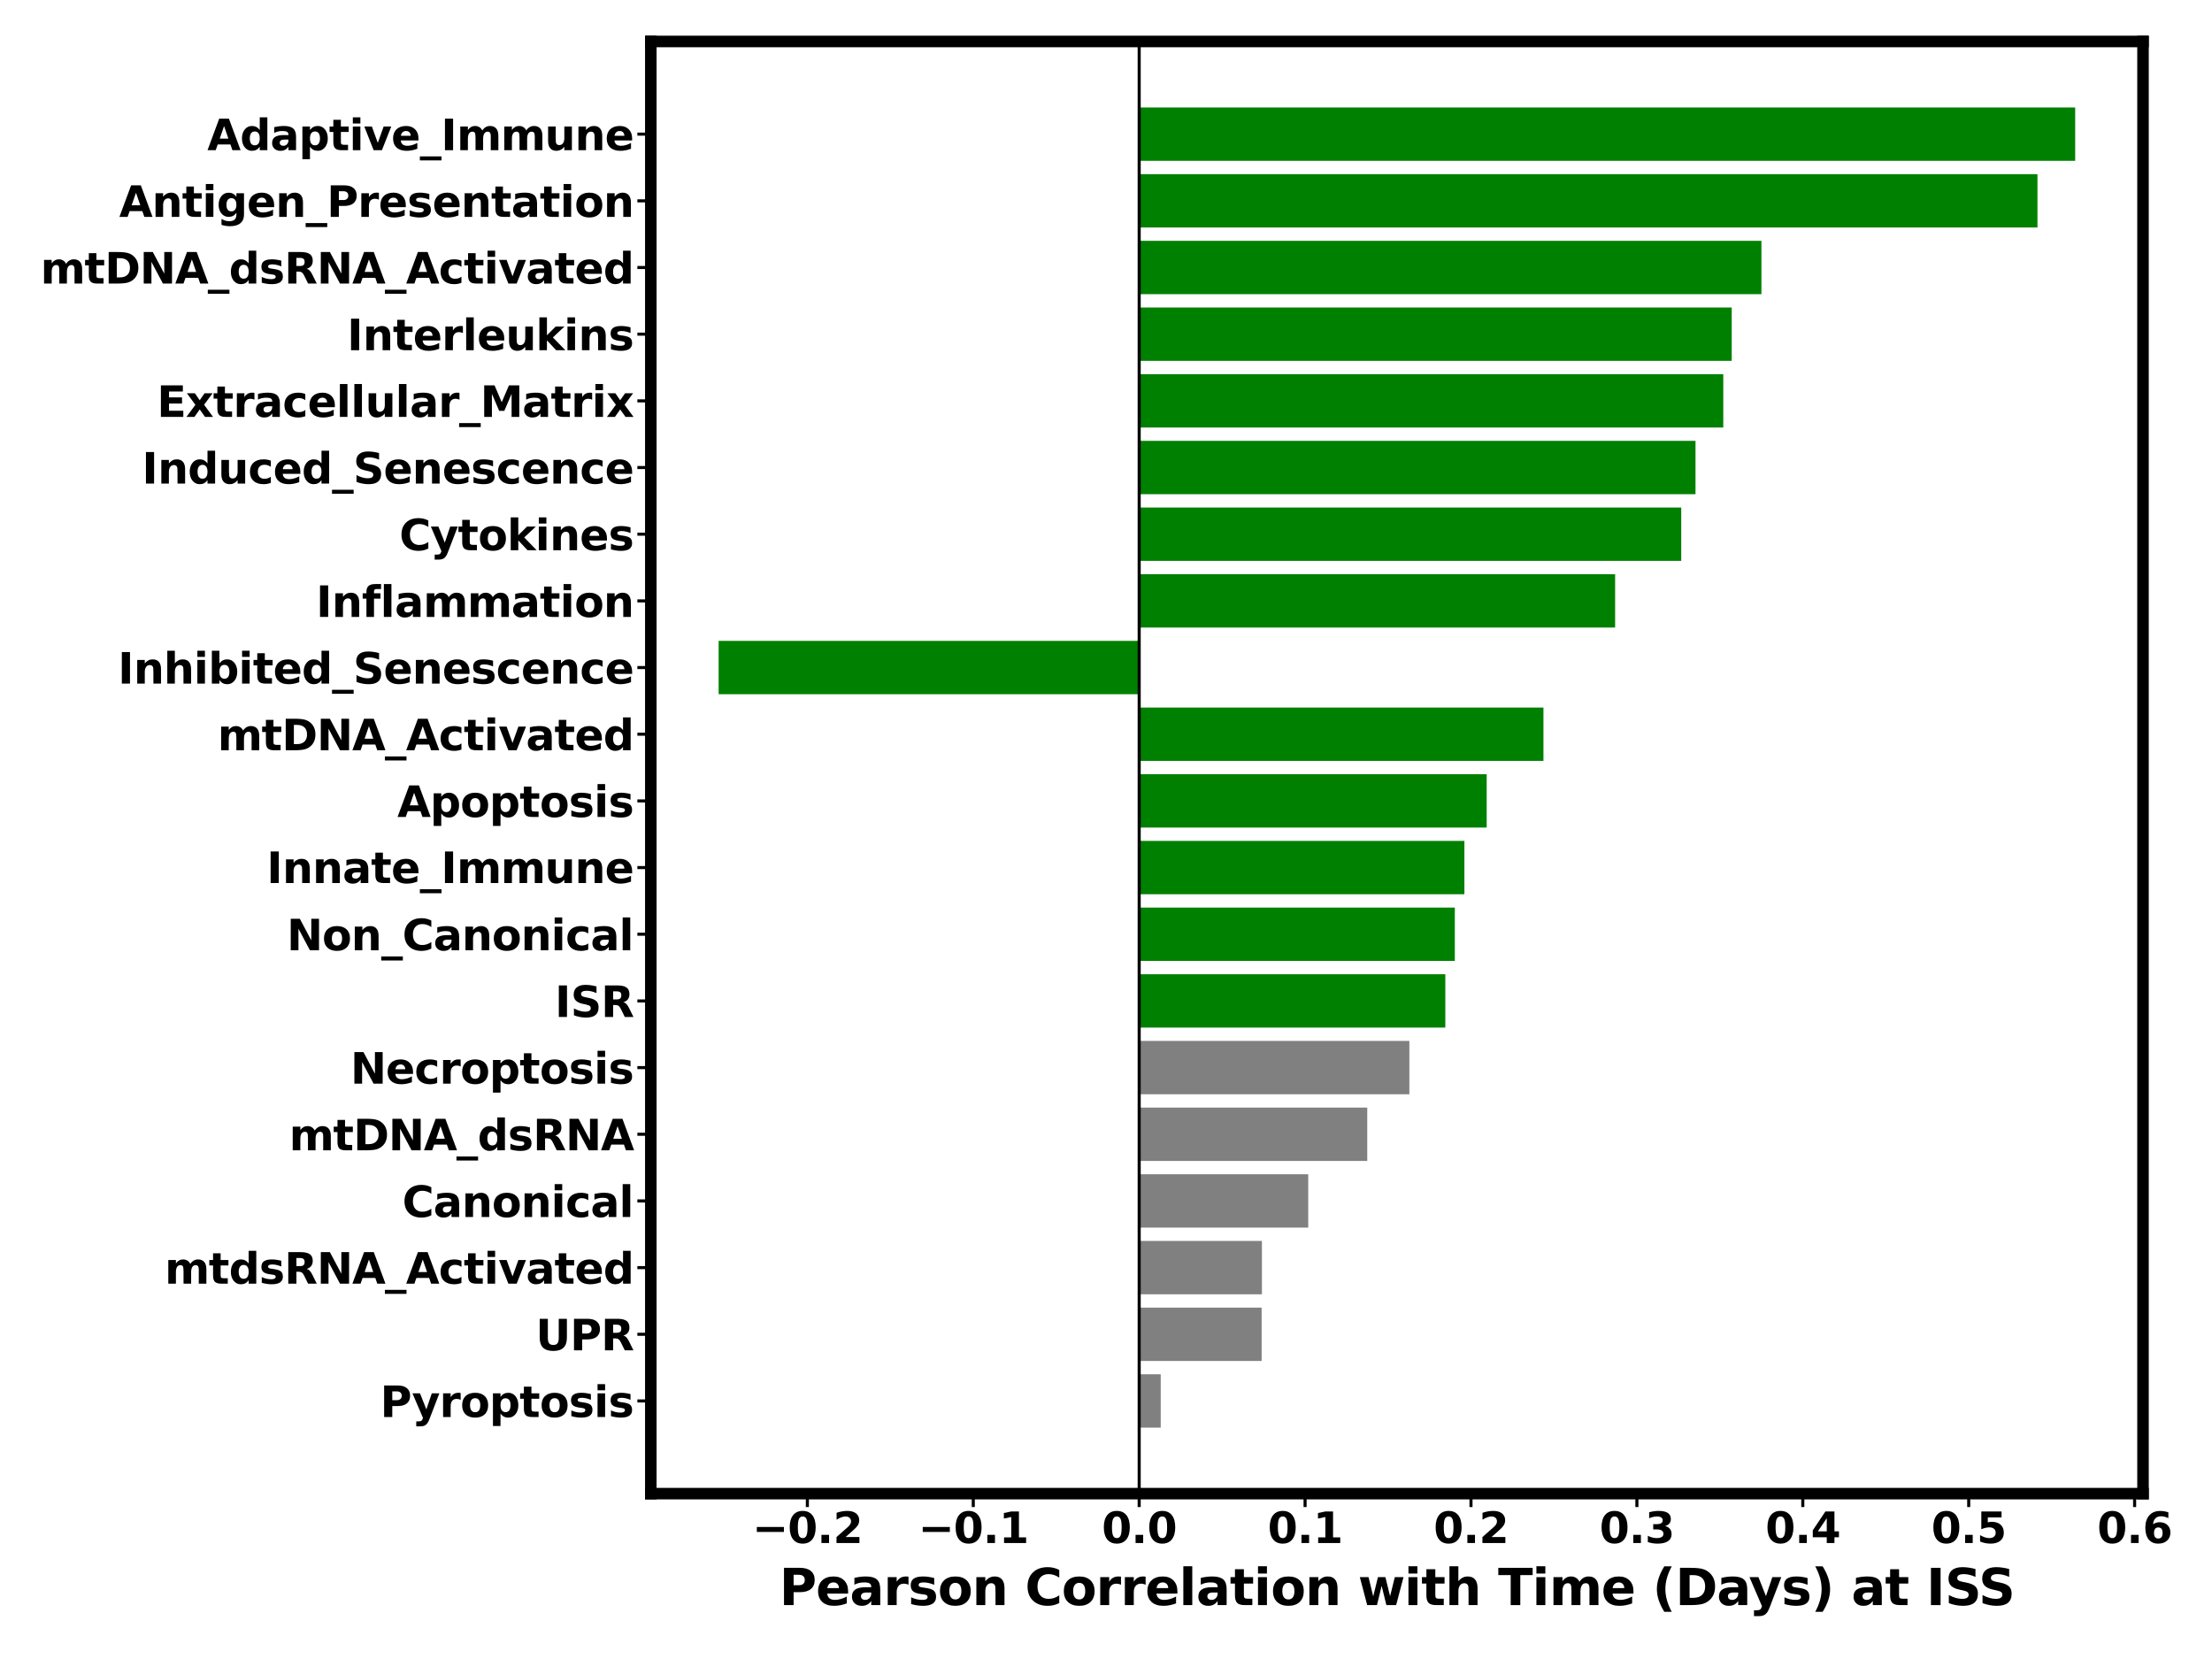 <?xml version="1.0" encoding="utf-8" standalone="no"?>
<!DOCTYPE svg PUBLIC "-//W3C//DTD SVG 1.1//EN"
  "http://www.w3.org/Graphics/SVG/1.1/DTD/svg11.dtd">
<svg xmlns:xlink="http://www.w3.org/1999/xlink" width="576pt" height="432pt" viewBox="0 0 576 432" xmlns="http://www.w3.org/2000/svg" version="1.1">
 <defs>
  <style type="text/css">*{stroke-linejoin: round; stroke-linecap: butt}</style>
 </defs>
 <g id="figure_1">
  <g id="patch_1">
   <path d="M 0 432 
L 576 432 
L 576 0 
L 0 0 
z
" style="fill: #ffffff"/>
  </g>
  <g id="axes_1">
   <g id="patch_2">
    <path d="M 169.47 388.94 
L 558.035 388.94 
L 558.035 10.8 
L 169.47 10.8 
z
" style="fill: #ffffff"/>
   </g>
   <g id="patch_3">
    <path d="M 296.64 27.988 
L 540.373 27.988 
L 540.373 41.878 
L 296.64 41.878 
z
" clip-path="url(#p797c27c573)" style="fill: #008000"/>
   </g>
   <g id="patch_4">
    <path d="M 296.64 45.35 
L 530.553 45.35 
L 530.553 59.239 
L 296.64 59.239 
z
" clip-path="url(#p797c27c573)" style="fill: #008000"/>
   </g>
   <g id="patch_5">
    <path d="M 296.64 62.712 
L 458.673 62.712 
L 458.673 76.601 
L 296.64 76.601 
z
" clip-path="url(#p797c27c573)" style="fill: #008000"/>
   </g>
   <g id="patch_6">
    <path d="M 296.64 80.074 
L 450.935 80.074 
L 450.935 93.963 
L 296.64 93.963 
z
" clip-path="url(#p797c27c573)" style="fill: #008000"/>
   </g>
   <g id="patch_7">
    <path d="M 296.64 97.435 
L 448.739 97.435 
L 448.739 111.325 
L 296.64 111.325 
z
" clip-path="url(#p797c27c573)" style="fill: #008000"/>
   </g>
   <g id="patch_8">
    <path d="M 296.64 114.797 
L 441.508 114.797 
L 441.508 128.687 
L 296.64 128.687 
z
" clip-path="url(#p797c27c573)" style="fill: #008000"/>
   </g>
   <g id="patch_9">
    <path d="M 296.64 132.159 
L 437.791 132.159 
L 437.791 146.048 
L 296.64 146.048 
z
" clip-path="url(#p797c27c573)" style="fill: #008000"/>
   </g>
   <g id="patch_10">
    <path d="M 296.64 149.521 
L 420.574 149.521 
L 420.574 163.41 
L 296.64 163.41 
z
" clip-path="url(#p797c27c573)" style="fill: #008000"/>
   </g>
   <g id="patch_11">
    <path d="M 296.64 166.883 
L 187.132 166.883 
L 187.132 180.772 
L 296.64 180.772 
z
" clip-path="url(#p797c27c573)" style="fill: #008000"/>
   </g>
   <g id="patch_12">
    <path d="M 296.64 184.244 
L 401.911 184.244 
L 401.911 198.134 
L 296.64 198.134 
z
" clip-path="url(#p797c27c573)" style="fill: #008000"/>
   </g>
   <g id="patch_13">
    <path d="M 296.64 201.606 
L 387.131 201.606 
L 387.131 215.496 
L 296.64 215.496 
z
" clip-path="url(#p797c27c573)" style="fill: #008000"/>
   </g>
   <g id="patch_14">
    <path d="M 296.64 218.968 
L 381.326 218.968 
L 381.326 232.857 
L 296.64 232.857 
z
" clip-path="url(#p797c27c573)" style="fill: #008000"/>
   </g>
   <g id="patch_15">
    <path d="M 296.64 236.33 
L 378.834 236.33 
L 378.834 250.219 
L 296.64 250.219 
z
" clip-path="url(#p797c27c573)" style="fill: #008000"/>
   </g>
   <g id="patch_16">
    <path d="M 296.64 253.692 
L 376.359 253.692 
L 376.359 267.581 
L 296.64 267.581 
z
" clip-path="url(#p797c27c573)" style="fill: #008000"/>
   </g>
   <g id="patch_17">
    <path d="M 296.64 271.053 
L 366.999 271.053 
L 366.999 284.943 
L 296.64 284.943 
z
" clip-path="url(#p797c27c573)" style="fill: #808080"/>
   </g>
   <g id="patch_18">
    <path d="M 296.64 288.415 
L 356.03 288.415 
L 356.03 302.305 
L 296.64 302.305 
z
" clip-path="url(#p797c27c573)" style="fill: #808080"/>
   </g>
   <g id="patch_19">
    <path d="M 296.64 305.777 
L 340.659 305.777 
L 340.659 319.666 
L 296.64 319.666 
z
" clip-path="url(#p797c27c573)" style="fill: #808080"/>
   </g>
   <g id="patch_20">
    <path d="M 296.64 323.139 
L 328.601 323.139 
L 328.601 337.028 
L 296.64 337.028 
z
" clip-path="url(#p797c27c573)" style="fill: #808080"/>
   </g>
   <g id="patch_21">
    <path d="M 296.64 340.501 
L 328.523 340.501 
L 328.523 354.39 
L 296.64 354.39 
z
" clip-path="url(#p797c27c573)" style="fill: #808080"/>
   </g>
   <g id="patch_22">
    <path d="M 296.64 357.862 
L 302.25 357.862 
L 302.25 371.752 
L 296.64 371.752 
z
" clip-path="url(#p797c27c573)" style="fill: #808080"/>
   </g>
   <g id="matplotlib.axis_1">
    <g id="xtick_1">
     <g id="line2d_1">
      <defs>
       <path id="m3dc646b0df" d="M 0 0 
L 0 3.5 
" style="stroke: #000000; stroke-width: 0.8"/>
      </defs>
      <g>
       <use xlink:href="#m3dc646b0df" x="210.236" y="388.94" style="stroke: #000000; stroke-width: 0.8"/>
      </g>
     </g>
     <g id="text_1">
      <!-- −0.2 -->
      <g transform="translate(195.885 401.798) scale(0.11 -0.11)">
       <defs>
        <path id="DejaVuSans-Bold-2212" d="M 678 2375 
L 4684 2375 
L 4684 1638 
L 678 1638 
L 678 2375 
z
" transform="scale(0.016)"/>
        <path id="DejaVuSans-Bold-30" d="M 2944 2338 
Q 2944 3213 2780 3570 
Q 2616 3928 2228 3928 
Q 1841 3928 1675 3570 
Q 1509 3213 1509 2338 
Q 1509 1453 1675 1090 
Q 1841 728 2228 728 
Q 2613 728 2778 1090 
Q 2944 1453 2944 2338 
z
M 4147 2328 
Q 4147 1169 3647 539 
Q 3147 -91 2228 -91 
Q 1306 -91 806 539 
Q 306 1169 306 2328 
Q 306 3491 806 4120 
Q 1306 4750 2228 4750 
Q 3147 4750 3647 4120 
Q 4147 3491 4147 2328 
z
" transform="scale(0.016)"/>
        <path id="DejaVuSans-Bold-2e" d="M 653 1209 
L 1778 1209 
L 1778 0 
L 653 0 
L 653 1209 
z
" transform="scale(0.016)"/>
        <path id="DejaVuSans-Bold-32" d="M 1844 884 
L 3897 884 
L 3897 0 
L 506 0 
L 506 884 
L 2209 2388 
Q 2438 2594 2547 2791 
Q 2656 2988 2656 3200 
Q 2656 3528 2436 3728 
Q 2216 3928 1850 3928 
Q 1569 3928 1234 3808 
Q 900 3688 519 3450 
L 519 4475 
Q 925 4609 1322 4679 
Q 1719 4750 2100 4750 
Q 2938 4750 3402 4381 
Q 3866 4013 3866 3353 
Q 3866 2972 3669 2642 
Q 3472 2313 2841 1759 
L 1844 884 
z
" transform="scale(0.016)"/>
       </defs>
       <use xlink:href="#DejaVuSans-Bold-2212"/>
       <use xlink:href="#DejaVuSans-Bold-30" x="83.789"/>
       <use xlink:href="#DejaVuSans-Bold-2e" x="153.369"/>
       <use xlink:href="#DejaVuSans-Bold-32" x="191.357"/>
      </g>
     </g>
    </g>
    <g id="xtick_2">
     <g id="line2d_2">
      <g>
       <use xlink:href="#m3dc646b0df" x="253.438" y="388.94" style="stroke: #000000; stroke-width: 0.8"/>
      </g>
     </g>
     <g id="text_2">
      <!-- −0.1 -->
      <g transform="translate(239.086 401.798) scale(0.11 -0.11)">
       <defs>
        <path id="DejaVuSans-Bold-31" d="M 750 831 
L 1813 831 
L 1813 3847 
L 722 3622 
L 722 4441 
L 1806 4666 
L 2950 4666 
L 2950 831 
L 4013 831 
L 4013 0 
L 750 0 
L 750 831 
z
" transform="scale(0.016)"/>
       </defs>
       <use xlink:href="#DejaVuSans-Bold-2212"/>
       <use xlink:href="#DejaVuSans-Bold-30" x="83.789"/>
       <use xlink:href="#DejaVuSans-Bold-2e" x="153.369"/>
       <use xlink:href="#DejaVuSans-Bold-31" x="191.357"/>
      </g>
     </g>
    </g>
    <g id="xtick_3">
     <g id="line2d_3">
      <g>
       <use xlink:href="#m3dc646b0df" x="296.64" y="388.94" style="stroke: #000000; stroke-width: 0.8"/>
      </g>
     </g>
     <g id="text_3">
      <!-- 0.0 -->
      <g transform="translate(286.897 401.798) scale(0.11 -0.11)">
       <use xlink:href="#DejaVuSans-Bold-30"/>
       <use xlink:href="#DejaVuSans-Bold-2e" x="69.58"/>
       <use xlink:href="#DejaVuSans-Bold-30" x="107.568"/>
      </g>
     </g>
    </g>
    <g id="xtick_4">
     <g id="line2d_4">
      <g>
       <use xlink:href="#m3dc646b0df" x="339.841" y="388.94" style="stroke: #000000; stroke-width: 0.8"/>
      </g>
     </g>
     <g id="text_4">
      <!-- 0.1 -->
      <g transform="translate(330.099 401.798) scale(0.11 -0.11)">
       <use xlink:href="#DejaVuSans-Bold-30"/>
       <use xlink:href="#DejaVuSans-Bold-2e" x="69.58"/>
       <use xlink:href="#DejaVuSans-Bold-31" x="107.568"/>
      </g>
     </g>
    </g>
    <g id="xtick_5">
     <g id="line2d_5">
      <g>
       <use xlink:href="#m3dc646b0df" x="383.043" y="388.94" style="stroke: #000000; stroke-width: 0.8"/>
      </g>
     </g>
     <g id="text_5">
      <!-- 0.2 -->
      <g transform="translate(373.3 401.798) scale(0.11 -0.11)">
       <use xlink:href="#DejaVuSans-Bold-30"/>
       <use xlink:href="#DejaVuSans-Bold-2e" x="69.58"/>
       <use xlink:href="#DejaVuSans-Bold-32" x="107.568"/>
      </g>
     </g>
    </g>
    <g id="xtick_6">
     <g id="line2d_6">
      <g>
       <use xlink:href="#m3dc646b0df" x="426.245" y="388.94" style="stroke: #000000; stroke-width: 0.8"/>
      </g>
     </g>
     <g id="text_6">
      <!-- 0.3 -->
      <g transform="translate(416.502 401.798) scale(0.11 -0.11)">
       <defs>
        <path id="DejaVuSans-Bold-33" d="M 2981 2516 
Q 3453 2394 3698 2092 
Q 3944 1791 3944 1325 
Q 3944 631 3412 270 
Q 2881 -91 1863 -91 
Q 1503 -91 1142 -33 
Q 781 25 428 141 
L 428 1069 
Q 766 900 1098 814 
Q 1431 728 1753 728 
Q 2231 728 2486 893 
Q 2741 1059 2741 1369 
Q 2741 1688 2480 1852 
Q 2219 2016 1709 2016 
L 1228 2016 
L 1228 2791 
L 1734 2791 
Q 2188 2791 2409 2933 
Q 2631 3075 2631 3366 
Q 2631 3634 2415 3781 
Q 2200 3928 1806 3928 
Q 1516 3928 1219 3862 
Q 922 3797 628 3669 
L 628 4550 
Q 984 4650 1334 4700 
Q 1684 4750 2022 4750 
Q 2931 4750 3382 4451 
Q 3834 4153 3834 3553 
Q 3834 3144 3618 2883 
Q 3403 2622 2981 2516 
z
" transform="scale(0.016)"/>
       </defs>
       <use xlink:href="#DejaVuSans-Bold-30"/>
       <use xlink:href="#DejaVuSans-Bold-2e" x="69.58"/>
       <use xlink:href="#DejaVuSans-Bold-33" x="107.568"/>
      </g>
     </g>
    </g>
    <g id="xtick_7">
     <g id="line2d_7">
      <g>
       <use xlink:href="#m3dc646b0df" x="469.447" y="388.94" style="stroke: #000000; stroke-width: 0.8"/>
      </g>
     </g>
     <g id="text_7">
      <!-- 0.4 -->
      <g transform="translate(459.704 401.798) scale(0.11 -0.11)">
       <defs>
        <path id="DejaVuSans-Bold-34" d="M 2356 3675 
L 1038 1722 
L 2356 1722 
L 2356 3675 
z
M 2156 4666 
L 3494 4666 
L 3494 1722 
L 4159 1722 
L 4159 850 
L 3494 850 
L 3494 0 
L 2356 0 
L 2356 850 
L 288 850 
L 288 1881 
L 2156 4666 
z
" transform="scale(0.016)"/>
       </defs>
       <use xlink:href="#DejaVuSans-Bold-30"/>
       <use xlink:href="#DejaVuSans-Bold-2e" x="69.58"/>
       <use xlink:href="#DejaVuSans-Bold-34" x="107.568"/>
      </g>
     </g>
    </g>
    <g id="xtick_8">
     <g id="line2d_8">
      <g>
       <use xlink:href="#m3dc646b0df" x="512.648" y="388.94" style="stroke: #000000; stroke-width: 0.8"/>
      </g>
     </g>
     <g id="text_8">
      <!-- 0.5 -->
      <g transform="translate(502.906 401.798) scale(0.11 -0.11)">
       <defs>
        <path id="DejaVuSans-Bold-35" d="M 678 4666 
L 3669 4666 
L 3669 3781 
L 1638 3781 
L 1638 3059 
Q 1775 3097 1914 3117 
Q 2053 3138 2203 3138 
Q 3056 3138 3531 2711 
Q 4006 2284 4006 1522 
Q 4006 766 3489 337 
Q 2972 -91 2053 -91 
Q 1656 -91 1267 -14 
Q 878 63 494 219 
L 494 1166 
Q 875 947 1217 837 
Q 1559 728 1863 728 
Q 2300 728 2551 942 
Q 2803 1156 2803 1522 
Q 2803 1891 2551 2103 
Q 2300 2316 1863 2316 
Q 1603 2316 1309 2248 
Q 1016 2181 678 2041 
L 678 4666 
z
" transform="scale(0.016)"/>
       </defs>
       <use xlink:href="#DejaVuSans-Bold-30"/>
       <use xlink:href="#DejaVuSans-Bold-2e" x="69.58"/>
       <use xlink:href="#DejaVuSans-Bold-35" x="107.568"/>
      </g>
     </g>
    </g>
    <g id="xtick_9">
     <g id="line2d_9">
      <g>
       <use xlink:href="#m3dc646b0df" x="555.85" y="388.94" style="stroke: #000000; stroke-width: 0.8"/>
      </g>
     </g>
     <g id="text_9">
      <!-- 0.6 -->
      <g transform="translate(546.107 401.798) scale(0.11 -0.11)">
       <defs>
        <path id="DejaVuSans-Bold-36" d="M 2316 2303 
Q 2000 2303 1842 2098 
Q 1684 1894 1684 1484 
Q 1684 1075 1842 870 
Q 2000 666 2316 666 
Q 2634 666 2792 870 
Q 2950 1075 2950 1484 
Q 2950 1894 2792 2098 
Q 2634 2303 2316 2303 
z
M 3803 4544 
L 3803 3681 
Q 3506 3822 3243 3889 
Q 2981 3956 2731 3956 
Q 2194 3956 1894 3657 
Q 1594 3359 1544 2772 
Q 1750 2925 1990 3001 
Q 2231 3078 2516 3078 
Q 3231 3078 3670 2659 
Q 4109 2241 4109 1563 
Q 4109 813 3618 361 
Q 3128 -91 2303 -91 
Q 1394 -91 895 523 
Q 397 1138 397 2266 
Q 397 3422 980 4083 
Q 1563 4744 2578 4744 
Q 2900 4744 3203 4694 
Q 3506 4644 3803 4544 
z
" transform="scale(0.016)"/>
       </defs>
       <use xlink:href="#DejaVuSans-Bold-30"/>
       <use xlink:href="#DejaVuSans-Bold-2e" x="69.58"/>
       <use xlink:href="#DejaVuSans-Bold-36" x="107.568"/>
      </g>
     </g>
    </g>
    <g id="text_10">
     <!-- Pearson Correlation with Time (Days) at ISS -->
     <g transform="translate(202.931 417.964) scale(0.13 -0.13)">
      <defs>
       <path id="DejaVuSans-Bold-50" d="M 588 4666 
L 2584 4666 
Q 3475 4666 3951 4270 
Q 4428 3875 4428 3144 
Q 4428 2409 3951 2014 
Q 3475 1619 2584 1619 
L 1791 1619 
L 1791 0 
L 588 0 
L 588 4666 
z
M 1791 3794 
L 1791 2491 
L 2456 2491 
Q 2806 2491 2997 2661 
Q 3188 2831 3188 3144 
Q 3188 3456 2997 3625 
Q 2806 3794 2456 3794 
L 1791 3794 
z
" transform="scale(0.016)"/>
       <path id="DejaVuSans-Bold-65" d="M 4031 1759 
L 4031 1441 
L 1416 1441 
Q 1456 1047 1700 850 
Q 1944 653 2381 653 
Q 2734 653 3104 758 
Q 3475 863 3866 1075 
L 3866 213 
Q 3469 63 3072 -14 
Q 2675 -91 2278 -91 
Q 1328 -91 801 392 
Q 275 875 275 1747 
Q 275 2603 792 3093 
Q 1309 3584 2216 3584 
Q 3041 3584 3536 3087 
Q 4031 2591 4031 1759 
z
M 2881 2131 
Q 2881 2450 2695 2645 
Q 2509 2841 2209 2841 
Q 1884 2841 1681 2658 
Q 1478 2475 1428 2131 
L 2881 2131 
z
" transform="scale(0.016)"/>
       <path id="DejaVuSans-Bold-61" d="M 2106 1575 
Q 1756 1575 1579 1456 
Q 1403 1338 1403 1106 
Q 1403 894 1545 773 
Q 1688 653 1941 653 
Q 2256 653 2472 879 
Q 2688 1106 2688 1447 
L 2688 1575 
L 2106 1575 
z
M 3816 1997 
L 3816 0 
L 2688 0 
L 2688 519 
Q 2463 200 2181 54 
Q 1900 -91 1497 -91 
Q 953 -91 614 226 
Q 275 544 275 1050 
Q 275 1666 698 1953 
Q 1122 2241 2028 2241 
L 2688 2241 
L 2688 2328 
Q 2688 2594 2478 2717 
Q 2269 2841 1825 2841 
Q 1466 2841 1156 2769 
Q 847 2697 581 2553 
L 581 3406 
Q 941 3494 1303 3539 
Q 1666 3584 2028 3584 
Q 2975 3584 3395 3211 
Q 3816 2838 3816 1997 
z
" transform="scale(0.016)"/>
       <path id="DejaVuSans-Bold-72" d="M 3138 2547 
Q 2991 2616 2845 2648 
Q 2700 2681 2553 2681 
Q 2122 2681 1889 2404 
Q 1656 2128 1656 1613 
L 1656 0 
L 538 0 
L 538 3500 
L 1656 3500 
L 1656 2925 
Q 1872 3269 2151 3426 
Q 2431 3584 2822 3584 
Q 2878 3584 2943 3579 
Q 3009 3575 3134 3559 
L 3138 2547 
z
" transform="scale(0.016)"/>
       <path id="DejaVuSans-Bold-73" d="M 3272 3391 
L 3272 2541 
Q 2913 2691 2578 2766 
Q 2244 2841 1947 2841 
Q 1628 2841 1473 2761 
Q 1319 2681 1319 2516 
Q 1319 2381 1436 2309 
Q 1553 2238 1856 2203 
L 2053 2175 
Q 2913 2066 3209 1816 
Q 3506 1566 3506 1031 
Q 3506 472 3093 190 
Q 2681 -91 1863 -91 
Q 1516 -91 1145 -36 
Q 775 19 384 128 
L 384 978 
Q 719 816 1070 734 
Q 1422 653 1784 653 
Q 2113 653 2278 743 
Q 2444 834 2444 1013 
Q 2444 1163 2330 1236 
Q 2216 1309 1875 1350 
L 1678 1375 
Q 931 1469 631 1722 
Q 331 1975 331 2491 
Q 331 3047 712 3315 
Q 1094 3584 1881 3584 
Q 2191 3584 2531 3537 
Q 2872 3491 3272 3391 
z
" transform="scale(0.016)"/>
       <path id="DejaVuSans-Bold-6f" d="M 2203 2784 
Q 1831 2784 1636 2517 
Q 1441 2250 1441 1747 
Q 1441 1244 1636 976 
Q 1831 709 2203 709 
Q 2569 709 2762 976 
Q 2956 1244 2956 1747 
Q 2956 2250 2762 2517 
Q 2569 2784 2203 2784 
z
M 2203 3584 
Q 3106 3584 3614 3096 
Q 4122 2609 4122 1747 
Q 4122 884 3614 396 
Q 3106 -91 2203 -91 
Q 1297 -91 786 396 
Q 275 884 275 1747 
Q 275 2609 786 3096 
Q 1297 3584 2203 3584 
z
" transform="scale(0.016)"/>
       <path id="DejaVuSans-Bold-6e" d="M 4056 2131 
L 4056 0 
L 2931 0 
L 2931 347 
L 2931 1631 
Q 2931 2084 2911 2256 
Q 2891 2428 2841 2509 
Q 2775 2619 2662 2680 
Q 2550 2741 2406 2741 
Q 2056 2741 1856 2470 
Q 1656 2200 1656 1722 
L 1656 0 
L 538 0 
L 538 3500 
L 1656 3500 
L 1656 2988 
Q 1909 3294 2193 3439 
Q 2478 3584 2822 3584 
Q 3428 3584 3742 3212 
Q 4056 2841 4056 2131 
z
" transform="scale(0.016)"/>
       <path id="DejaVuSans-Bold-20" transform="scale(0.016)"/>
       <path id="DejaVuSans-Bold-43" d="M 4288 256 
Q 3956 84 3597 -3 
Q 3238 -91 2847 -91 
Q 1681 -91 1000 561 
Q 319 1213 319 2328 
Q 319 3447 1000 4098 
Q 1681 4750 2847 4750 
Q 3238 4750 3597 4662 
Q 3956 4575 4288 4403 
L 4288 3438 
Q 3953 3666 3628 3772 
Q 3303 3878 2944 3878 
Q 2300 3878 1931 3465 
Q 1563 3053 1563 2328 
Q 1563 1606 1931 1193 
Q 2300 781 2944 781 
Q 3303 781 3628 887 
Q 3953 994 4288 1222 
L 4288 256 
z
" transform="scale(0.016)"/>
       <path id="DejaVuSans-Bold-6c" d="M 538 4863 
L 1656 4863 
L 1656 0 
L 538 0 
L 538 4863 
z
" transform="scale(0.016)"/>
       <path id="DejaVuSans-Bold-74" d="M 1759 4494 
L 1759 3500 
L 2913 3500 
L 2913 2700 
L 1759 2700 
L 1759 1216 
Q 1759 972 1856 886 
Q 1953 800 2241 800 
L 2816 800 
L 2816 0 
L 1856 0 
Q 1194 0 917 276 
Q 641 553 641 1216 
L 641 2700 
L 84 2700 
L 84 3500 
L 641 3500 
L 641 4494 
L 1759 4494 
z
" transform="scale(0.016)"/>
       <path id="DejaVuSans-Bold-69" d="M 538 3500 
L 1656 3500 
L 1656 0 
L 538 0 
L 538 3500 
z
M 538 4863 
L 1656 4863 
L 1656 3950 
L 538 3950 
L 538 4863 
z
" transform="scale(0.016)"/>
       <path id="DejaVuSans-Bold-77" d="M 225 3500 
L 1313 3500 
L 1900 1088 
L 2491 3500 
L 3425 3500 
L 4013 1113 
L 4603 3500 
L 5691 3500 
L 4769 0 
L 3547 0 
L 2956 2406 
L 2369 0 
L 1147 0 
L 225 3500 
z
" transform="scale(0.016)"/>
       <path id="DejaVuSans-Bold-68" d="M 4056 2131 
L 4056 0 
L 2931 0 
L 2931 347 
L 2931 1625 
Q 2931 2084 2911 2256 
Q 2891 2428 2841 2509 
Q 2775 2619 2662 2680 
Q 2550 2741 2406 2741 
Q 2056 2741 1856 2470 
Q 1656 2200 1656 1722 
L 1656 0 
L 538 0 
L 538 4863 
L 1656 4863 
L 1656 2988 
Q 1909 3294 2193 3439 
Q 2478 3584 2822 3584 
Q 3428 3584 3742 3212 
Q 4056 2841 4056 2131 
z
" transform="scale(0.016)"/>
       <path id="DejaVuSans-Bold-54" d="M 31 4666 
L 4331 4666 
L 4331 3756 
L 2784 3756 
L 2784 0 
L 1581 0 
L 1581 3756 
L 31 3756 
L 31 4666 
z
" transform="scale(0.016)"/>
       <path id="DejaVuSans-Bold-6d" d="M 3781 2919 
Q 3994 3244 4286 3414 
Q 4578 3584 4928 3584 
Q 5531 3584 5847 3212 
Q 6163 2841 6163 2131 
L 6163 0 
L 5038 0 
L 5038 1825 
Q 5041 1866 5042 1909 
Q 5044 1953 5044 2034 
Q 5044 2406 4934 2573 
Q 4825 2741 4581 2741 
Q 4263 2741 4089 2478 
Q 3916 2216 3909 1719 
L 3909 0 
L 2784 0 
L 2784 1825 
Q 2784 2406 2684 2573 
Q 2584 2741 2328 2741 
Q 2006 2741 1831 2477 
Q 1656 2213 1656 1722 
L 1656 0 
L 531 0 
L 531 3500 
L 1656 3500 
L 1656 2988 
Q 1863 3284 2130 3434 
Q 2397 3584 2719 3584 
Q 3081 3584 3359 3409 
Q 3638 3234 3781 2919 
z
" transform="scale(0.016)"/>
       <path id="DejaVuSans-Bold-28" d="M 2413 -844 
L 1484 -844 
Q 1006 -72 778 623 
Q 550 1319 550 2003 
Q 550 2688 779 3389 
Q 1009 4091 1484 4856 
L 2413 4856 
Q 2013 4116 1813 3408 
Q 1613 2700 1613 2009 
Q 1613 1319 1811 609 
Q 2009 -100 2413 -844 
z
" transform="scale(0.016)"/>
       <path id="DejaVuSans-Bold-44" d="M 1791 3756 
L 1791 909 
L 2222 909 
Q 2959 909 3348 1275 
Q 3738 1641 3738 2338 
Q 3738 3031 3350 3393 
Q 2963 3756 2222 3756 
L 1791 3756 
z
M 588 4666 
L 1856 4666 
Q 2919 4666 3439 4514 
Q 3959 4363 4331 4000 
Q 4659 3684 4818 3271 
Q 4978 2859 4978 2338 
Q 4978 1809 4818 1395 
Q 4659 981 4331 666 
Q 3956 303 3431 151 
Q 2906 0 1856 0 
L 588 0 
L 588 4666 
z
" transform="scale(0.016)"/>
       <path id="DejaVuSans-Bold-79" d="M 78 3500 
L 1197 3500 
L 2138 1125 
L 2938 3500 
L 4056 3500 
L 2584 -331 
Q 2363 -916 2067 -1148 
Q 1772 -1381 1288 -1381 
L 641 -1381 
L 641 -647 
L 991 -647 
Q 1275 -647 1404 -556 
Q 1534 -466 1606 -231 
L 1638 -134 
L 78 3500 
z
" transform="scale(0.016)"/>
       <path id="DejaVuSans-Bold-29" d="M 513 -844 
Q 913 -100 1113 609 
Q 1313 1319 1313 2009 
Q 1313 2700 1113 3408 
Q 913 4116 513 4856 
L 1441 4856 
Q 1916 4091 2145 3389 
Q 2375 2688 2375 2003 
Q 2375 1319 2147 623 
Q 1919 -72 1441 -844 
L 513 -844 
z
" transform="scale(0.016)"/>
       <path id="DejaVuSans-Bold-49" d="M 588 4666 
L 1791 4666 
L 1791 0 
L 588 0 
L 588 4666 
z
" transform="scale(0.016)"/>
       <path id="DejaVuSans-Bold-53" d="M 3834 4519 
L 3834 3531 
Q 3450 3703 3084 3790 
Q 2719 3878 2394 3878 
Q 1963 3878 1756 3759 
Q 1550 3641 1550 3391 
Q 1550 3203 1689 3098 
Q 1828 2994 2194 2919 
L 2706 2816 
Q 3484 2659 3812 2340 
Q 4141 2022 4141 1434 
Q 4141 663 3683 286 
Q 3225 -91 2284 -91 
Q 1841 -91 1394 -6 
Q 947 78 500 244 
L 500 1259 
Q 947 1022 1364 901 
Q 1781 781 2169 781 
Q 2563 781 2772 912 
Q 2981 1044 2981 1288 
Q 2981 1506 2839 1625 
Q 2697 1744 2272 1838 
L 1806 1941 
Q 1106 2091 782 2419 
Q 459 2747 459 3303 
Q 459 4000 909 4375 
Q 1359 4750 2203 4750 
Q 2588 4750 2994 4692 
Q 3400 4634 3834 4519 
z
" transform="scale(0.016)"/>
      </defs>
      <use xlink:href="#DejaVuSans-Bold-50"/>
      <use xlink:href="#DejaVuSans-Bold-65" x="73.291"/>
      <use xlink:href="#DejaVuSans-Bold-61" x="141.113"/>
      <use xlink:href="#DejaVuSans-Bold-72" x="208.594"/>
      <use xlink:href="#DejaVuSans-Bold-73" x="257.91"/>
      <use xlink:href="#DejaVuSans-Bold-6f" x="317.432"/>
      <use xlink:href="#DejaVuSans-Bold-6e" x="386.133"/>
      <use xlink:href="#DejaVuSans-Bold-20" x="457.324"/>
      <use xlink:href="#DejaVuSans-Bold-43" x="492.139"/>
      <use xlink:href="#DejaVuSans-Bold-6f" x="565.527"/>
      <use xlink:href="#DejaVuSans-Bold-72" x="634.229"/>
      <use xlink:href="#DejaVuSans-Bold-72" x="683.545"/>
      <use xlink:href="#DejaVuSans-Bold-65" x="732.861"/>
      <use xlink:href="#DejaVuSans-Bold-6c" x="800.684"/>
      <use xlink:href="#DejaVuSans-Bold-61" x="834.961"/>
      <use xlink:href="#DejaVuSans-Bold-74" x="902.441"/>
      <use xlink:href="#DejaVuSans-Bold-69" x="950.244"/>
      <use xlink:href="#DejaVuSans-Bold-6f" x="984.521"/>
      <use xlink:href="#DejaVuSans-Bold-6e" x="1053.223"/>
      <use xlink:href="#DejaVuSans-Bold-20" x="1124.414"/>
      <use xlink:href="#DejaVuSans-Bold-77" x="1159.229"/>
      <use xlink:href="#DejaVuSans-Bold-69" x="1251.611"/>
      <use xlink:href="#DejaVuSans-Bold-74" x="1285.889"/>
      <use xlink:href="#DejaVuSans-Bold-68" x="1333.691"/>
      <use xlink:href="#DejaVuSans-Bold-20" x="1404.883"/>
      <use xlink:href="#DejaVuSans-Bold-54" x="1439.697"/>
      <use xlink:href="#DejaVuSans-Bold-69" x="1507.91"/>
      <use xlink:href="#DejaVuSans-Bold-6d" x="1542.188"/>
      <use xlink:href="#DejaVuSans-Bold-65" x="1646.387"/>
      <use xlink:href="#DejaVuSans-Bold-20" x="1714.209"/>
      <use xlink:href="#DejaVuSans-Bold-28" x="1749.023"/>
      <use xlink:href="#DejaVuSans-Bold-44" x="1794.727"/>
      <use xlink:href="#DejaVuSans-Bold-61" x="1877.734"/>
      <use xlink:href="#DejaVuSans-Bold-79" x="1942.09"/>
      <use xlink:href="#DejaVuSans-Bold-73" x="2007.275"/>
      <use xlink:href="#DejaVuSans-Bold-29" x="2066.797"/>
      <use xlink:href="#DejaVuSans-Bold-20" x="2112.5"/>
      <use xlink:href="#DejaVuSans-Bold-61" x="2147.314"/>
      <use xlink:href="#DejaVuSans-Bold-74" x="2214.795"/>
      <use xlink:href="#DejaVuSans-Bold-20" x="2262.598"/>
      <use xlink:href="#DejaVuSans-Bold-49" x="2297.412"/>
      <use xlink:href="#DejaVuSans-Bold-53" x="2334.619"/>
      <use xlink:href="#DejaVuSans-Bold-53" x="2402.141"/>
     </g>
    </g>
   </g>
   <g id="matplotlib.axis_2">
    <g id="ytick_1">
     <g id="line2d_10">
      <defs>
       <path id="m6880f0f8ec" d="M 0 0 
L -3.5 0 
" style="stroke: #000000; stroke-width: 0.8"/>
      </defs>
      <g>
       <use xlink:href="#m6880f0f8ec" x="169.47" y="34.933" style="stroke: #000000; stroke-width: 0.8"/>
      </g>
     </g>
     <g id="text_11">
      <!-- Adaptive_Immune -->
      <g transform="translate(53.987 39.112) scale(0.11 -0.11)">
       <defs>
        <path id="DejaVuSans-Bold-41" d="M 3419 850 
L 1538 850 
L 1241 0 
L 31 0 
L 1759 4666 
L 3194 4666 
L 4922 0 
L 3713 0 
L 3419 850 
z
M 1838 1716 
L 3116 1716 
L 2478 3572 
L 1838 1716 
z
" transform="scale(0.016)"/>
        <path id="DejaVuSans-Bold-64" d="M 2919 2988 
L 2919 4863 
L 4044 4863 
L 4044 0 
L 2919 0 
L 2919 506 
Q 2688 197 2409 53 
Q 2131 -91 1766 -91 
Q 1119 -91 703 423 
Q 288 938 288 1747 
Q 288 2556 703 3070 
Q 1119 3584 1766 3584 
Q 2128 3584 2408 3439 
Q 2688 3294 2919 2988 
z
M 2181 722 
Q 2541 722 2730 984 
Q 2919 1247 2919 1747 
Q 2919 2247 2730 2509 
Q 2541 2772 2181 2772 
Q 1825 2772 1636 2509 
Q 1447 2247 1447 1747 
Q 1447 1247 1636 984 
Q 1825 722 2181 722 
z
" transform="scale(0.016)"/>
        <path id="DejaVuSans-Bold-70" d="M 1656 506 
L 1656 -1331 
L 538 -1331 
L 538 3500 
L 1656 3500 
L 1656 2988 
Q 1888 3294 2169 3439 
Q 2450 3584 2816 3584 
Q 3463 3584 3878 3070 
Q 4294 2556 4294 1747 
Q 4294 938 3878 423 
Q 3463 -91 2816 -91 
Q 2450 -91 2169 54 
Q 1888 200 1656 506 
z
M 2400 2772 
Q 2041 2772 1848 2508 
Q 1656 2244 1656 1747 
Q 1656 1250 1848 986 
Q 2041 722 2400 722 
Q 2759 722 2948 984 
Q 3138 1247 3138 1747 
Q 3138 2247 2948 2509 
Q 2759 2772 2400 2772 
z
" transform="scale(0.016)"/>
        <path id="DejaVuSans-Bold-76" d="M 97 3500 
L 1216 3500 
L 2088 1081 
L 2956 3500 
L 4078 3500 
L 2700 0 
L 1472 0 
L 97 3500 
z
" transform="scale(0.016)"/>
        <path id="DejaVuSans-Bold-5f" d="M 3200 -916 
L 3200 -1509 
L 0 -1509 
L 0 -916 
L 3200 -916 
z
" transform="scale(0.016)"/>
        <path id="DejaVuSans-Bold-75" d="M 500 1363 
L 500 3500 
L 1625 3500 
L 1625 3150 
Q 1625 2866 1622 2436 
Q 1619 2006 1619 1863 
Q 1619 1441 1641 1255 
Q 1663 1069 1716 984 
Q 1784 875 1895 815 
Q 2006 756 2150 756 
Q 2500 756 2700 1025 
Q 2900 1294 2900 1772 
L 2900 3500 
L 4019 3500 
L 4019 0 
L 2900 0 
L 2900 506 
Q 2647 200 2364 54 
Q 2081 -91 1741 -91 
Q 1134 -91 817 281 
Q 500 653 500 1363 
z
" transform="scale(0.016)"/>
       </defs>
       <use xlink:href="#DejaVuSans-Bold-41"/>
       <use xlink:href="#DejaVuSans-Bold-64" x="77.393"/>
       <use xlink:href="#DejaVuSans-Bold-61" x="148.975"/>
       <use xlink:href="#DejaVuSans-Bold-70" x="216.455"/>
       <use xlink:href="#DejaVuSans-Bold-74" x="288.037"/>
       <use xlink:href="#DejaVuSans-Bold-69" x="335.84"/>
       <use xlink:href="#DejaVuSans-Bold-76" x="370.117"/>
       <use xlink:href="#DejaVuSans-Bold-65" x="435.303"/>
       <use xlink:href="#DejaVuSans-Bold-5f" x="503.125"/>
       <use xlink:href="#DejaVuSans-Bold-49" x="553.125"/>
       <use xlink:href="#DejaVuSans-Bold-6d" x="590.332"/>
       <use xlink:href="#DejaVuSans-Bold-6d" x="694.531"/>
       <use xlink:href="#DejaVuSans-Bold-75" x="798.73"/>
       <use xlink:href="#DejaVuSans-Bold-6e" x="869.922"/>
       <use xlink:href="#DejaVuSans-Bold-65" x="941.113"/>
      </g>
     </g>
    </g>
    <g id="ytick_2">
     <g id="line2d_11">
      <g>
       <use xlink:href="#m6880f0f8ec" x="169.47" y="52.295" style="stroke: #000000; stroke-width: 0.8"/>
      </g>
     </g>
     <g id="text_12">
      <!-- Antigen_Presentation -->
      <g transform="translate(31.048 56.474) scale(0.11 -0.11)">
       <defs>
        <path id="DejaVuSans-Bold-67" d="M 2919 594 
Q 2688 288 2409 144 
Q 2131 0 1766 0 
Q 1125 0 706 504 
Q 288 1009 288 1791 
Q 288 2575 706 3076 
Q 1125 3578 1766 3578 
Q 2131 3578 2409 3434 
Q 2688 3291 2919 2981 
L 2919 3500 
L 4044 3500 
L 4044 353 
Q 4044 -491 3511 -936 
Q 2978 -1381 1966 -1381 
Q 1638 -1381 1331 -1331 
Q 1025 -1281 716 -1178 
L 716 -306 
Q 1009 -475 1290 -558 
Q 1572 -641 1856 -641 
Q 2406 -641 2662 -400 
Q 2919 -159 2919 353 
L 2919 594 
z
M 2181 2772 
Q 1834 2772 1640 2515 
Q 1447 2259 1447 1791 
Q 1447 1309 1634 1061 
Q 1822 813 2181 813 
Q 2531 813 2725 1069 
Q 2919 1325 2919 1791 
Q 2919 2259 2725 2515 
Q 2531 2772 2181 2772 
z
" transform="scale(0.016)"/>
       </defs>
       <use xlink:href="#DejaVuSans-Bold-41"/>
       <use xlink:href="#DejaVuSans-Bold-6e" x="77.393"/>
       <use xlink:href="#DejaVuSans-Bold-74" x="148.584"/>
       <use xlink:href="#DejaVuSans-Bold-69" x="196.387"/>
       <use xlink:href="#DejaVuSans-Bold-67" x="230.664"/>
       <use xlink:href="#DejaVuSans-Bold-65" x="302.246"/>
       <use xlink:href="#DejaVuSans-Bold-6e" x="370.068"/>
       <use xlink:href="#DejaVuSans-Bold-5f" x="441.26"/>
       <use xlink:href="#DejaVuSans-Bold-50" x="491.26"/>
       <use xlink:href="#DejaVuSans-Bold-72" x="564.551"/>
       <use xlink:href="#DejaVuSans-Bold-65" x="613.867"/>
       <use xlink:href="#DejaVuSans-Bold-73" x="681.689"/>
       <use xlink:href="#DejaVuSans-Bold-65" x="741.211"/>
       <use xlink:href="#DejaVuSans-Bold-6e" x="809.033"/>
       <use xlink:href="#DejaVuSans-Bold-74" x="880.225"/>
       <use xlink:href="#DejaVuSans-Bold-61" x="928.027"/>
       <use xlink:href="#DejaVuSans-Bold-74" x="995.508"/>
       <use xlink:href="#DejaVuSans-Bold-69" x="1043.311"/>
       <use xlink:href="#DejaVuSans-Bold-6f" x="1077.588"/>
       <use xlink:href="#DejaVuSans-Bold-6e" x="1146.289"/>
      </g>
     </g>
    </g>
    <g id="ytick_3">
     <g id="line2d_12">
      <g>
       <use xlink:href="#m6880f0f8ec" x="169.47" y="69.657" style="stroke: #000000; stroke-width: 0.8"/>
      </g>
     </g>
     <g id="text_13">
      <!-- mtDNA_dsRNA_Activated -->
      <g transform="translate(10.542 73.836) scale(0.11 -0.11)">
       <defs>
        <path id="DejaVuSans-Bold-4e" d="M 588 4666 
L 1931 4666 
L 3628 1466 
L 3628 4666 
L 4769 4666 
L 4769 0 
L 3425 0 
L 1728 3200 
L 1728 0 
L 588 0 
L 588 4666 
z
" transform="scale(0.016)"/>
        <path id="DejaVuSans-Bold-52" d="M 2297 2597 
Q 2675 2597 2839 2737 
Q 3003 2878 3003 3200 
Q 3003 3519 2839 3656 
Q 2675 3794 2297 3794 
L 1791 3794 
L 1791 2597 
L 2297 2597 
z
M 1791 1766 
L 1791 0 
L 588 0 
L 588 4666 
L 2425 4666 
Q 3347 4666 3776 4356 
Q 4206 4047 4206 3378 
Q 4206 2916 3982 2619 
Q 3759 2322 3309 2181 
Q 3556 2125 3751 1926 
Q 3947 1728 4147 1325 
L 4800 0 
L 3519 0 
L 2950 1159 
Q 2778 1509 2601 1637 
Q 2425 1766 2131 1766 
L 1791 1766 
z
" transform="scale(0.016)"/>
        <path id="DejaVuSans-Bold-63" d="M 3366 3391 
L 3366 2478 
Q 3138 2634 2908 2709 
Q 2678 2784 2431 2784 
Q 1963 2784 1702 2511 
Q 1441 2238 1441 1747 
Q 1441 1256 1702 982 
Q 1963 709 2431 709 
Q 2694 709 2930 787 
Q 3166 866 3366 1019 
L 3366 103 
Q 3103 6 2833 -42 
Q 2563 -91 2291 -91 
Q 1344 -91 809 395 
Q 275 881 275 1747 
Q 275 2613 809 3098 
Q 1344 3584 2291 3584 
Q 2566 3584 2833 3536 
Q 3100 3488 3366 3391 
z
" transform="scale(0.016)"/>
       </defs>
       <use xlink:href="#DejaVuSans-Bold-6d"/>
       <use xlink:href="#DejaVuSans-Bold-74" x="104.199"/>
       <use xlink:href="#DejaVuSans-Bold-44" x="152.002"/>
       <use xlink:href="#DejaVuSans-Bold-4e" x="235.01"/>
       <use xlink:href="#DejaVuSans-Bold-41" x="318.701"/>
       <use xlink:href="#DejaVuSans-Bold-5f" x="396.094"/>
       <use xlink:href="#DejaVuSans-Bold-64" x="446.094"/>
       <use xlink:href="#DejaVuSans-Bold-73" x="517.676"/>
       <use xlink:href="#DejaVuSans-Bold-52" x="577.197"/>
       <use xlink:href="#DejaVuSans-Bold-4e" x="654.199"/>
       <use xlink:href="#DejaVuSans-Bold-41" x="737.891"/>
       <use xlink:href="#DejaVuSans-Bold-5f" x="815.283"/>
       <use xlink:href="#DejaVuSans-Bold-41" x="865.283"/>
       <use xlink:href="#DejaVuSans-Bold-63" x="942.676"/>
       <use xlink:href="#DejaVuSans-Bold-74" x="1001.953"/>
       <use xlink:href="#DejaVuSans-Bold-69" x="1049.756"/>
       <use xlink:href="#DejaVuSans-Bold-76" x="1084.033"/>
       <use xlink:href="#DejaVuSans-Bold-61" x="1149.219"/>
       <use xlink:href="#DejaVuSans-Bold-74" x="1216.699"/>
       <use xlink:href="#DejaVuSans-Bold-65" x="1264.502"/>
       <use xlink:href="#DejaVuSans-Bold-64" x="1332.324"/>
      </g>
     </g>
    </g>
    <g id="ytick_4">
     <g id="line2d_13">
      <g>
       <use xlink:href="#m6880f0f8ec" x="169.47" y="87.018" style="stroke: #000000; stroke-width: 0.8"/>
      </g>
     </g>
     <g id="text_14">
      <!-- Interleukins -->
      <g transform="translate(90.378 91.197) scale(0.11 -0.11)">
       <defs>
        <path id="DejaVuSans-Bold-6b" d="M 538 4863 
L 1656 4863 
L 1656 2216 
L 2944 3500 
L 4244 3500 
L 2534 1894 
L 4378 0 
L 3022 0 
L 1656 1459 
L 1656 0 
L 538 0 
L 538 4863 
z
" transform="scale(0.016)"/>
       </defs>
       <use xlink:href="#DejaVuSans-Bold-49"/>
       <use xlink:href="#DejaVuSans-Bold-6e" x="37.207"/>
       <use xlink:href="#DejaVuSans-Bold-74" x="108.398"/>
       <use xlink:href="#DejaVuSans-Bold-65" x="156.201"/>
       <use xlink:href="#DejaVuSans-Bold-72" x="224.023"/>
       <use xlink:href="#DejaVuSans-Bold-6c" x="273.34"/>
       <use xlink:href="#DejaVuSans-Bold-65" x="307.617"/>
       <use xlink:href="#DejaVuSans-Bold-75" x="375.439"/>
       <use xlink:href="#DejaVuSans-Bold-6b" x="446.631"/>
       <use xlink:href="#DejaVuSans-Bold-69" x="513.135"/>
       <use xlink:href="#DejaVuSans-Bold-6e" x="547.412"/>
       <use xlink:href="#DejaVuSans-Bold-73" x="618.604"/>
      </g>
     </g>
    </g>
    <g id="ytick_5">
     <g id="line2d_14">
      <g>
       <use xlink:href="#m6880f0f8ec" x="169.47" y="104.38" style="stroke: #000000; stroke-width: 0.8"/>
      </g>
     </g>
     <g id="text_15">
      <!-- Extracellular_Matrix -->
      <g transform="translate(40.864 108.559) scale(0.11 -0.11)">
       <defs>
        <path id="DejaVuSans-Bold-45" d="M 588 4666 
L 3834 4666 
L 3834 3756 
L 1791 3756 
L 1791 2888 
L 3713 2888 
L 3713 1978 
L 1791 1978 
L 1791 909 
L 3903 909 
L 3903 0 
L 588 0 
L 588 4666 
z
" transform="scale(0.016)"/>
        <path id="DejaVuSans-Bold-78" d="M 1422 1791 
L 159 3500 
L 1344 3500 
L 2059 2463 
L 2784 3500 
L 3969 3500 
L 2706 1797 
L 4031 0 
L 2847 0 
L 2059 1106 
L 1281 0 
L 97 0 
L 1422 1791 
z
" transform="scale(0.016)"/>
        <path id="DejaVuSans-Bold-4d" d="M 588 4666 
L 2119 4666 
L 3181 2169 
L 4250 4666 
L 5778 4666 
L 5778 0 
L 4641 0 
L 4641 3413 
L 3566 897 
L 2803 897 
L 1728 3413 
L 1728 0 
L 588 0 
L 588 4666 
z
" transform="scale(0.016)"/>
       </defs>
       <use xlink:href="#DejaVuSans-Bold-45"/>
       <use xlink:href="#DejaVuSans-Bold-78" x="68.311"/>
       <use xlink:href="#DejaVuSans-Bold-74" x="132.812"/>
       <use xlink:href="#DejaVuSans-Bold-72" x="180.615"/>
       <use xlink:href="#DejaVuSans-Bold-61" x="229.932"/>
       <use xlink:href="#DejaVuSans-Bold-63" x="297.412"/>
       <use xlink:href="#DejaVuSans-Bold-65" x="356.689"/>
       <use xlink:href="#DejaVuSans-Bold-6c" x="424.512"/>
       <use xlink:href="#DejaVuSans-Bold-6c" x="458.789"/>
       <use xlink:href="#DejaVuSans-Bold-75" x="493.066"/>
       <use xlink:href="#DejaVuSans-Bold-6c" x="564.258"/>
       <use xlink:href="#DejaVuSans-Bold-61" x="598.535"/>
       <use xlink:href="#DejaVuSans-Bold-72" x="666.016"/>
       <use xlink:href="#DejaVuSans-Bold-5f" x="715.332"/>
       <use xlink:href="#DejaVuSans-Bold-4d" x="765.332"/>
       <use xlink:href="#DejaVuSans-Bold-61" x="864.844"/>
       <use xlink:href="#DejaVuSans-Bold-74" x="932.324"/>
       <use xlink:href="#DejaVuSans-Bold-72" x="980.127"/>
       <use xlink:href="#DejaVuSans-Bold-69" x="1029.443"/>
       <use xlink:href="#DejaVuSans-Bold-78" x="1063.721"/>
      </g>
     </g>
    </g>
    <g id="ytick_6">
     <g id="line2d_15">
      <g>
       <use xlink:href="#m6880f0f8ec" x="169.47" y="121.742" style="stroke: #000000; stroke-width: 0.8"/>
      </g>
     </g>
     <g id="text_16">
      <!-- Induced_Senescence -->
      <g transform="translate(36.971 125.921) scale(0.11 -0.11)">
       <use xlink:href="#DejaVuSans-Bold-49"/>
       <use xlink:href="#DejaVuSans-Bold-6e" x="37.207"/>
       <use xlink:href="#DejaVuSans-Bold-64" x="108.398"/>
       <use xlink:href="#DejaVuSans-Bold-75" x="179.98"/>
       <use xlink:href="#DejaVuSans-Bold-63" x="251.172"/>
       <use xlink:href="#DejaVuSans-Bold-65" x="310.449"/>
       <use xlink:href="#DejaVuSans-Bold-64" x="378.271"/>
       <use xlink:href="#DejaVuSans-Bold-5f" x="449.854"/>
       <use xlink:href="#DejaVuSans-Bold-53" x="499.854"/>
       <use xlink:href="#DejaVuSans-Bold-65" x="571.875"/>
       <use xlink:href="#DejaVuSans-Bold-6e" x="639.697"/>
       <use xlink:href="#DejaVuSans-Bold-65" x="710.889"/>
       <use xlink:href="#DejaVuSans-Bold-73" x="778.711"/>
       <use xlink:href="#DejaVuSans-Bold-63" x="838.232"/>
       <use xlink:href="#DejaVuSans-Bold-65" x="897.51"/>
       <use xlink:href="#DejaVuSans-Bold-6e" x="965.332"/>
       <use xlink:href="#DejaVuSans-Bold-63" x="1036.523"/>
       <use xlink:href="#DejaVuSans-Bold-65" x="1095.801"/>
      </g>
     </g>
    </g>
    <g id="ytick_7">
     <g id="line2d_16">
      <g>
       <use xlink:href="#m6880f0f8ec" x="169.47" y="139.104" style="stroke: #000000; stroke-width: 0.8"/>
      </g>
     </g>
     <g id="text_17">
      <!-- Cytokines -->
      <g transform="translate(103.987 143.283) scale(0.11 -0.11)">
       <use xlink:href="#DejaVuSans-Bold-43"/>
       <use xlink:href="#DejaVuSans-Bold-79" x="73.389"/>
       <use xlink:href="#DejaVuSans-Bold-74" x="138.574"/>
       <use xlink:href="#DejaVuSans-Bold-6f" x="186.377"/>
       <use xlink:href="#DejaVuSans-Bold-6b" x="255.078"/>
       <use xlink:href="#DejaVuSans-Bold-69" x="321.582"/>
       <use xlink:href="#DejaVuSans-Bold-6e" x="355.859"/>
       <use xlink:href="#DejaVuSans-Bold-65" x="427.051"/>
       <use xlink:href="#DejaVuSans-Bold-73" x="494.873"/>
      </g>
     </g>
    </g>
    <g id="ytick_8">
     <g id="line2d_17">
      <g>
       <use xlink:href="#m6880f0f8ec" x="169.47" y="156.465" style="stroke: #000000; stroke-width: 0.8"/>
      </g>
     </g>
     <g id="text_18">
      <!-- Inflammation -->
      <g transform="translate(82.303 160.645) scale(0.11 -0.11)">
       <defs>
        <path id="DejaVuSans-Bold-66" d="M 2841 4863 
L 2841 4128 
L 2222 4128 
Q 1984 4128 1890 4042 
Q 1797 3956 1797 3744 
L 1797 3500 
L 2753 3500 
L 2753 2700 
L 1797 2700 
L 1797 0 
L 678 0 
L 678 2700 
L 122 2700 
L 122 3500 
L 678 3500 
L 678 3744 
Q 678 4316 997 4589 
Q 1316 4863 1984 4863 
L 2841 4863 
z
" transform="scale(0.016)"/>
       </defs>
       <use xlink:href="#DejaVuSans-Bold-49"/>
       <use xlink:href="#DejaVuSans-Bold-6e" x="37.207"/>
       <use xlink:href="#DejaVuSans-Bold-66" x="108.398"/>
       <use xlink:href="#DejaVuSans-Bold-6c" x="151.904"/>
       <use xlink:href="#DejaVuSans-Bold-61" x="186.182"/>
       <use xlink:href="#DejaVuSans-Bold-6d" x="253.662"/>
       <use xlink:href="#DejaVuSans-Bold-6d" x="357.861"/>
       <use xlink:href="#DejaVuSans-Bold-61" x="462.061"/>
       <use xlink:href="#DejaVuSans-Bold-74" x="529.541"/>
       <use xlink:href="#DejaVuSans-Bold-69" x="577.344"/>
       <use xlink:href="#DejaVuSans-Bold-6f" x="611.621"/>
       <use xlink:href="#DejaVuSans-Bold-6e" x="680.322"/>
      </g>
     </g>
    </g>
    <g id="ytick_9">
     <g id="line2d_18">
      <g>
       <use xlink:href="#m6880f0f8ec" x="169.47" y="173.827" style="stroke: #000000; stroke-width: 0.8"/>
      </g>
     </g>
     <g id="text_19">
      <!-- Inhibited_Senescence -->
      <g transform="translate(30.693 178.006) scale(0.11 -0.11)">
       <defs>
        <path id="DejaVuSans-Bold-62" d="M 2400 722 
Q 2759 722 2948 984 
Q 3138 1247 3138 1747 
Q 3138 2247 2948 2509 
Q 2759 2772 2400 2772 
Q 2041 2772 1848 2508 
Q 1656 2244 1656 1747 
Q 1656 1250 1848 986 
Q 2041 722 2400 722 
z
M 1656 2988 
Q 1888 3294 2169 3439 
Q 2450 3584 2816 3584 
Q 3463 3584 3878 3070 
Q 4294 2556 4294 1747 
Q 4294 938 3878 423 
Q 3463 -91 2816 -91 
Q 2450 -91 2169 54 
Q 1888 200 1656 506 
L 1656 0 
L 538 0 
L 538 4863 
L 1656 4863 
L 1656 2988 
z
" transform="scale(0.016)"/>
       </defs>
       <use xlink:href="#DejaVuSans-Bold-49"/>
       <use xlink:href="#DejaVuSans-Bold-6e" x="37.207"/>
       <use xlink:href="#DejaVuSans-Bold-68" x="108.398"/>
       <use xlink:href="#DejaVuSans-Bold-69" x="179.59"/>
       <use xlink:href="#DejaVuSans-Bold-62" x="213.867"/>
       <use xlink:href="#DejaVuSans-Bold-69" x="285.449"/>
       <use xlink:href="#DejaVuSans-Bold-74" x="319.727"/>
       <use xlink:href="#DejaVuSans-Bold-65" x="367.529"/>
       <use xlink:href="#DejaVuSans-Bold-64" x="435.352"/>
       <use xlink:href="#DejaVuSans-Bold-5f" x="506.934"/>
       <use xlink:href="#DejaVuSans-Bold-53" x="556.934"/>
       <use xlink:href="#DejaVuSans-Bold-65" x="628.955"/>
       <use xlink:href="#DejaVuSans-Bold-6e" x="696.777"/>
       <use xlink:href="#DejaVuSans-Bold-65" x="767.969"/>
       <use xlink:href="#DejaVuSans-Bold-73" x="835.791"/>
       <use xlink:href="#DejaVuSans-Bold-63" x="895.312"/>
       <use xlink:href="#DejaVuSans-Bold-65" x="954.59"/>
       <use xlink:href="#DejaVuSans-Bold-6e" x="1022.412"/>
       <use xlink:href="#DejaVuSans-Bold-63" x="1093.604"/>
       <use xlink:href="#DejaVuSans-Bold-65" x="1152.881"/>
      </g>
     </g>
    </g>
    <g id="ytick_10">
     <g id="line2d_19">
      <g>
       <use xlink:href="#m6880f0f8ec" x="169.47" y="191.189" style="stroke: #000000; stroke-width: 0.8"/>
      </g>
     </g>
     <g id="text_20">
      <!-- mtDNA_Activated -->
      <g transform="translate(56.651 195.368) scale(0.11 -0.11)">
       <use xlink:href="#DejaVuSans-Bold-6d"/>
       <use xlink:href="#DejaVuSans-Bold-74" x="104.199"/>
       <use xlink:href="#DejaVuSans-Bold-44" x="152.002"/>
       <use xlink:href="#DejaVuSans-Bold-4e" x="235.01"/>
       <use xlink:href="#DejaVuSans-Bold-41" x="318.701"/>
       <use xlink:href="#DejaVuSans-Bold-5f" x="396.094"/>
       <use xlink:href="#DejaVuSans-Bold-41" x="446.094"/>
       <use xlink:href="#DejaVuSans-Bold-63" x="523.486"/>
       <use xlink:href="#DejaVuSans-Bold-74" x="582.764"/>
       <use xlink:href="#DejaVuSans-Bold-69" x="630.566"/>
       <use xlink:href="#DejaVuSans-Bold-76" x="664.844"/>
       <use xlink:href="#DejaVuSans-Bold-61" x="730.029"/>
       <use xlink:href="#DejaVuSans-Bold-74" x="797.51"/>
       <use xlink:href="#DejaVuSans-Bold-65" x="845.312"/>
       <use xlink:href="#DejaVuSans-Bold-64" x="913.135"/>
      </g>
     </g>
    </g>
    <g id="ytick_11">
     <g id="line2d_20">
      <g>
       <use xlink:href="#m6880f0f8ec" x="169.47" y="208.551" style="stroke: #000000; stroke-width: 0.8"/>
      </g>
     </g>
     <g id="text_21">
      <!-- Apoptosis -->
      <g transform="translate(103.473 212.73) scale(0.11 -0.11)">
       <use xlink:href="#DejaVuSans-Bold-41"/>
       <use xlink:href="#DejaVuSans-Bold-70" x="77.393"/>
       <use xlink:href="#DejaVuSans-Bold-6f" x="148.975"/>
       <use xlink:href="#DejaVuSans-Bold-70" x="217.676"/>
       <use xlink:href="#DejaVuSans-Bold-74" x="289.258"/>
       <use xlink:href="#DejaVuSans-Bold-6f" x="337.061"/>
       <use xlink:href="#DejaVuSans-Bold-73" x="405.762"/>
       <use xlink:href="#DejaVuSans-Bold-69" x="465.283"/>
       <use xlink:href="#DejaVuSans-Bold-73" x="499.561"/>
      </g>
     </g>
    </g>
    <g id="ytick_12">
     <g id="line2d_21">
      <g>
       <use xlink:href="#m6880f0f8ec" x="169.47" y="225.913" style="stroke: #000000; stroke-width: 0.8"/>
      </g>
     </g>
     <g id="text_22">
      <!-- Innate_Immune -->
      <g transform="translate(69.435 229.939) scale(0.11 -0.11)">
       <use xlink:href="#DejaVuSans-Bold-49"/>
       <use xlink:href="#DejaVuSans-Bold-6e" x="37.207"/>
       <use xlink:href="#DejaVuSans-Bold-6e" x="108.398"/>
       <use xlink:href="#DejaVuSans-Bold-61" x="179.59"/>
       <use xlink:href="#DejaVuSans-Bold-74" x="247.07"/>
       <use xlink:href="#DejaVuSans-Bold-65" x="294.873"/>
       <use xlink:href="#DejaVuSans-Bold-5f" x="362.695"/>
       <use xlink:href="#DejaVuSans-Bold-49" x="412.695"/>
       <use xlink:href="#DejaVuSans-Bold-6d" x="449.902"/>
       <use xlink:href="#DejaVuSans-Bold-6d" x="554.102"/>
       <use xlink:href="#DejaVuSans-Bold-75" x="658.301"/>
       <use xlink:href="#DejaVuSans-Bold-6e" x="729.492"/>
       <use xlink:href="#DejaVuSans-Bold-65" x="800.684"/>
      </g>
     </g>
    </g>
    <g id="ytick_13">
     <g id="line2d_22">
      <g>
       <use xlink:href="#m6880f0f8ec" x="169.47" y="243.274" style="stroke: #000000; stroke-width: 0.8"/>
      </g>
     </g>
     <g id="text_23">
      <!-- Non_Canonical -->
      <g transform="translate(74.675 247.454) scale(0.11 -0.11)">
       <use xlink:href="#DejaVuSans-Bold-4e"/>
       <use xlink:href="#DejaVuSans-Bold-6f" x="83.691"/>
       <use xlink:href="#DejaVuSans-Bold-6e" x="152.393"/>
       <use xlink:href="#DejaVuSans-Bold-5f" x="223.584"/>
       <use xlink:href="#DejaVuSans-Bold-43" x="273.584"/>
       <use xlink:href="#DejaVuSans-Bold-61" x="346.973"/>
       <use xlink:href="#DejaVuSans-Bold-6e" x="414.453"/>
       <use xlink:href="#DejaVuSans-Bold-6f" x="485.645"/>
       <use xlink:href="#DejaVuSans-Bold-6e" x="554.346"/>
       <use xlink:href="#DejaVuSans-Bold-69" x="625.537"/>
       <use xlink:href="#DejaVuSans-Bold-63" x="659.814"/>
       <use xlink:href="#DejaVuSans-Bold-61" x="719.092"/>
       <use xlink:href="#DejaVuSans-Bold-6c" x="786.572"/>
      </g>
     </g>
    </g>
    <g id="ytick_14">
     <g id="line2d_23">
      <g>
       <use xlink:href="#m6880f0f8ec" x="169.47" y="260.636" style="stroke: #000000; stroke-width: 0.8"/>
      </g>
     </g>
     <g id="text_24">
      <!-- ISR -->
      <g transform="translate(144.486 264.815) scale(0.11 -0.11)">
       <use xlink:href="#DejaVuSans-Bold-49"/>
       <use xlink:href="#DejaVuSans-Bold-53" x="37.207"/>
       <use xlink:href="#DejaVuSans-Bold-52" x="109.229"/>
      </g>
     </g>
    </g>
    <g id="ytick_15">
     <g id="line2d_24">
      <g>
       <use xlink:href="#m6880f0f8ec" x="169.47" y="277.998" style="stroke: #000000; stroke-width: 0.8"/>
      </g>
     </g>
     <g id="text_25">
      <!-- Necroptosis -->
      <g transform="translate(91.248 282.177) scale(0.11 -0.11)">
       <use xlink:href="#DejaVuSans-Bold-4e"/>
       <use xlink:href="#DejaVuSans-Bold-65" x="83.691"/>
       <use xlink:href="#DejaVuSans-Bold-63" x="151.514"/>
       <use xlink:href="#DejaVuSans-Bold-72" x="210.791"/>
       <use xlink:href="#DejaVuSans-Bold-6f" x="260.107"/>
       <use xlink:href="#DejaVuSans-Bold-70" x="328.809"/>
       <use xlink:href="#DejaVuSans-Bold-74" x="400.391"/>
       <use xlink:href="#DejaVuSans-Bold-6f" x="448.193"/>
       <use xlink:href="#DejaVuSans-Bold-73" x="516.895"/>
       <use xlink:href="#DejaVuSans-Bold-69" x="576.416"/>
       <use xlink:href="#DejaVuSans-Bold-73" x="610.693"/>
      </g>
     </g>
    </g>
    <g id="ytick_16">
     <g id="line2d_25">
      <g>
       <use xlink:href="#m6880f0f8ec" x="169.47" y="295.36" style="stroke: #000000; stroke-width: 0.8"/>
      </g>
     </g>
     <g id="text_26">
      <!-- mtDNA_dsRNA -->
      <g transform="translate(75.291 299.539) scale(0.11 -0.11)">
       <use xlink:href="#DejaVuSans-Bold-6d"/>
       <use xlink:href="#DejaVuSans-Bold-74" x="104.199"/>
       <use xlink:href="#DejaVuSans-Bold-44" x="152.002"/>
       <use xlink:href="#DejaVuSans-Bold-4e" x="235.01"/>
       <use xlink:href="#DejaVuSans-Bold-41" x="318.701"/>
       <use xlink:href="#DejaVuSans-Bold-5f" x="396.094"/>
       <use xlink:href="#DejaVuSans-Bold-64" x="446.094"/>
       <use xlink:href="#DejaVuSans-Bold-73" x="517.676"/>
       <use xlink:href="#DejaVuSans-Bold-52" x="577.197"/>
       <use xlink:href="#DejaVuSans-Bold-4e" x="654.199"/>
       <use xlink:href="#DejaVuSans-Bold-41" x="737.891"/>
      </g>
     </g>
    </g>
    <g id="ytick_17">
     <g id="line2d_26">
      <g>
       <use xlink:href="#m6880f0f8ec" x="169.47" y="312.722" style="stroke: #000000; stroke-width: 0.8"/>
      </g>
     </g>
     <g id="text_27">
      <!-- Canonical -->
      <g transform="translate(104.769 316.901) scale(0.11 -0.11)">
       <use xlink:href="#DejaVuSans-Bold-43"/>
       <use xlink:href="#DejaVuSans-Bold-61" x="73.389"/>
       <use xlink:href="#DejaVuSans-Bold-6e" x="140.869"/>
       <use xlink:href="#DejaVuSans-Bold-6f" x="212.061"/>
       <use xlink:href="#DejaVuSans-Bold-6e" x="280.762"/>
       <use xlink:href="#DejaVuSans-Bold-69" x="351.953"/>
       <use xlink:href="#DejaVuSans-Bold-63" x="386.23"/>
       <use xlink:href="#DejaVuSans-Bold-61" x="445.508"/>
       <use xlink:href="#DejaVuSans-Bold-6c" x="512.988"/>
      </g>
     </g>
    </g>
    <g id="ytick_18">
     <g id="line2d_27">
      <g>
       <use xlink:href="#m6880f0f8ec" x="169.47" y="330.083" style="stroke: #000000; stroke-width: 0.8"/>
      </g>
     </g>
     <g id="text_28">
      <!-- mtdsRNA_Activated -->
      <g transform="translate(42.892 334.263) scale(0.11 -0.11)">
       <use xlink:href="#DejaVuSans-Bold-6d"/>
       <use xlink:href="#DejaVuSans-Bold-74" x="104.199"/>
       <use xlink:href="#DejaVuSans-Bold-64" x="152.002"/>
       <use xlink:href="#DejaVuSans-Bold-73" x="223.584"/>
       <use xlink:href="#DejaVuSans-Bold-52" x="283.105"/>
       <use xlink:href="#DejaVuSans-Bold-4e" x="360.107"/>
       <use xlink:href="#DejaVuSans-Bold-41" x="443.799"/>
       <use xlink:href="#DejaVuSans-Bold-5f" x="521.191"/>
       <use xlink:href="#DejaVuSans-Bold-41" x="571.191"/>
       <use xlink:href="#DejaVuSans-Bold-63" x="648.584"/>
       <use xlink:href="#DejaVuSans-Bold-74" x="707.861"/>
       <use xlink:href="#DejaVuSans-Bold-69" x="755.664"/>
       <use xlink:href="#DejaVuSans-Bold-76" x="789.941"/>
       <use xlink:href="#DejaVuSans-Bold-61" x="855.127"/>
       <use xlink:href="#DejaVuSans-Bold-74" x="922.607"/>
       <use xlink:href="#DejaVuSans-Bold-65" x="970.41"/>
       <use xlink:href="#DejaVuSans-Bold-64" x="1038.232"/>
      </g>
     </g>
    </g>
    <g id="ytick_19">
     <g id="line2d_28">
      <g>
       <use xlink:href="#m6880f0f8ec" x="169.47" y="347.445" style="stroke: #000000; stroke-width: 0.8"/>
      </g>
     </g>
     <g id="text_29">
      <!-- UPR -->
      <g transform="translate(139.505 351.624) scale(0.11 -0.11)">
       <defs>
        <path id="DejaVuSans-Bold-55" d="M 588 4666 
L 1791 4666 
L 1791 1869 
Q 1791 1291 1980 1042 
Q 2169 794 2597 794 
Q 3028 794 3217 1042 
Q 3406 1291 3406 1869 
L 3406 4666 
L 4609 4666 
L 4609 1869 
Q 4609 878 4112 393 
Q 3616 -91 2597 -91 
Q 1581 -91 1084 393 
Q 588 878 588 1869 
L 588 4666 
z
" transform="scale(0.016)"/>
       </defs>
       <use xlink:href="#DejaVuSans-Bold-55"/>
       <use xlink:href="#DejaVuSans-Bold-50" x="81.201"/>
       <use xlink:href="#DejaVuSans-Bold-52" x="154.492"/>
      </g>
     </g>
    </g>
    <g id="ytick_20">
     <g id="line2d_29">
      <g>
       <use xlink:href="#m6880f0f8ec" x="169.47" y="364.807" style="stroke: #000000; stroke-width: 0.8"/>
      </g>
     </g>
     <g id="text_30">
      <!-- Pyroptosis -->
      <g transform="translate(98.996 368.986) scale(0.11 -0.11)">
       <use xlink:href="#DejaVuSans-Bold-50"/>
       <use xlink:href="#DejaVuSans-Bold-79" x="75.166"/>
       <use xlink:href="#DejaVuSans-Bold-72" x="140.352"/>
       <use xlink:href="#DejaVuSans-Bold-6f" x="189.668"/>
       <use xlink:href="#DejaVuSans-Bold-70" x="258.369"/>
       <use xlink:href="#DejaVuSans-Bold-74" x="329.951"/>
       <use xlink:href="#DejaVuSans-Bold-6f" x="377.754"/>
       <use xlink:href="#DejaVuSans-Bold-73" x="446.455"/>
       <use xlink:href="#DejaVuSans-Bold-69" x="505.977"/>
       <use xlink:href="#DejaVuSans-Bold-73" x="540.254"/>
      </g>
     </g>
    </g>
   </g>
   <g id="line2d_30">
    <path d="M 296.64 388.94 
L 296.64 10.8 
" clip-path="url(#p797c27c573)" style="fill: none; stroke: #000000; stroke-width: 0.8; stroke-linecap: square"/>
   </g>
   <g id="patch_23">
    <path d="M 169.47 388.94 
L 169.47 10.8 
" style="fill: none; stroke: #000000; stroke-width: 3; stroke-linejoin: miter; stroke-linecap: square"/>
   </g>
   <g id="patch_24">
    <path d="M 558.035 388.94 
L 558.035 10.8 
" style="fill: none; stroke: #000000; stroke-width: 3; stroke-linejoin: miter; stroke-linecap: square"/>
   </g>
   <g id="patch_25">
    <path d="M 169.47 388.94 
L 558.035 388.94 
" style="fill: none; stroke: #000000; stroke-width: 3; stroke-linejoin: miter; stroke-linecap: square"/>
   </g>
   <g id="patch_26">
    <path d="M 169.47 10.8 
L 558.035 10.8 
" style="fill: none; stroke: #000000; stroke-width: 3; stroke-linejoin: miter; stroke-linecap: square"/>
   </g>
  </g>
 </g>
 <defs>
  <clipPath id="p797c27c573">
   <rect x="169.47" y="10.8" width="388.565" height="378.14"/>
  </clipPath>
 </defs>
</svg>
